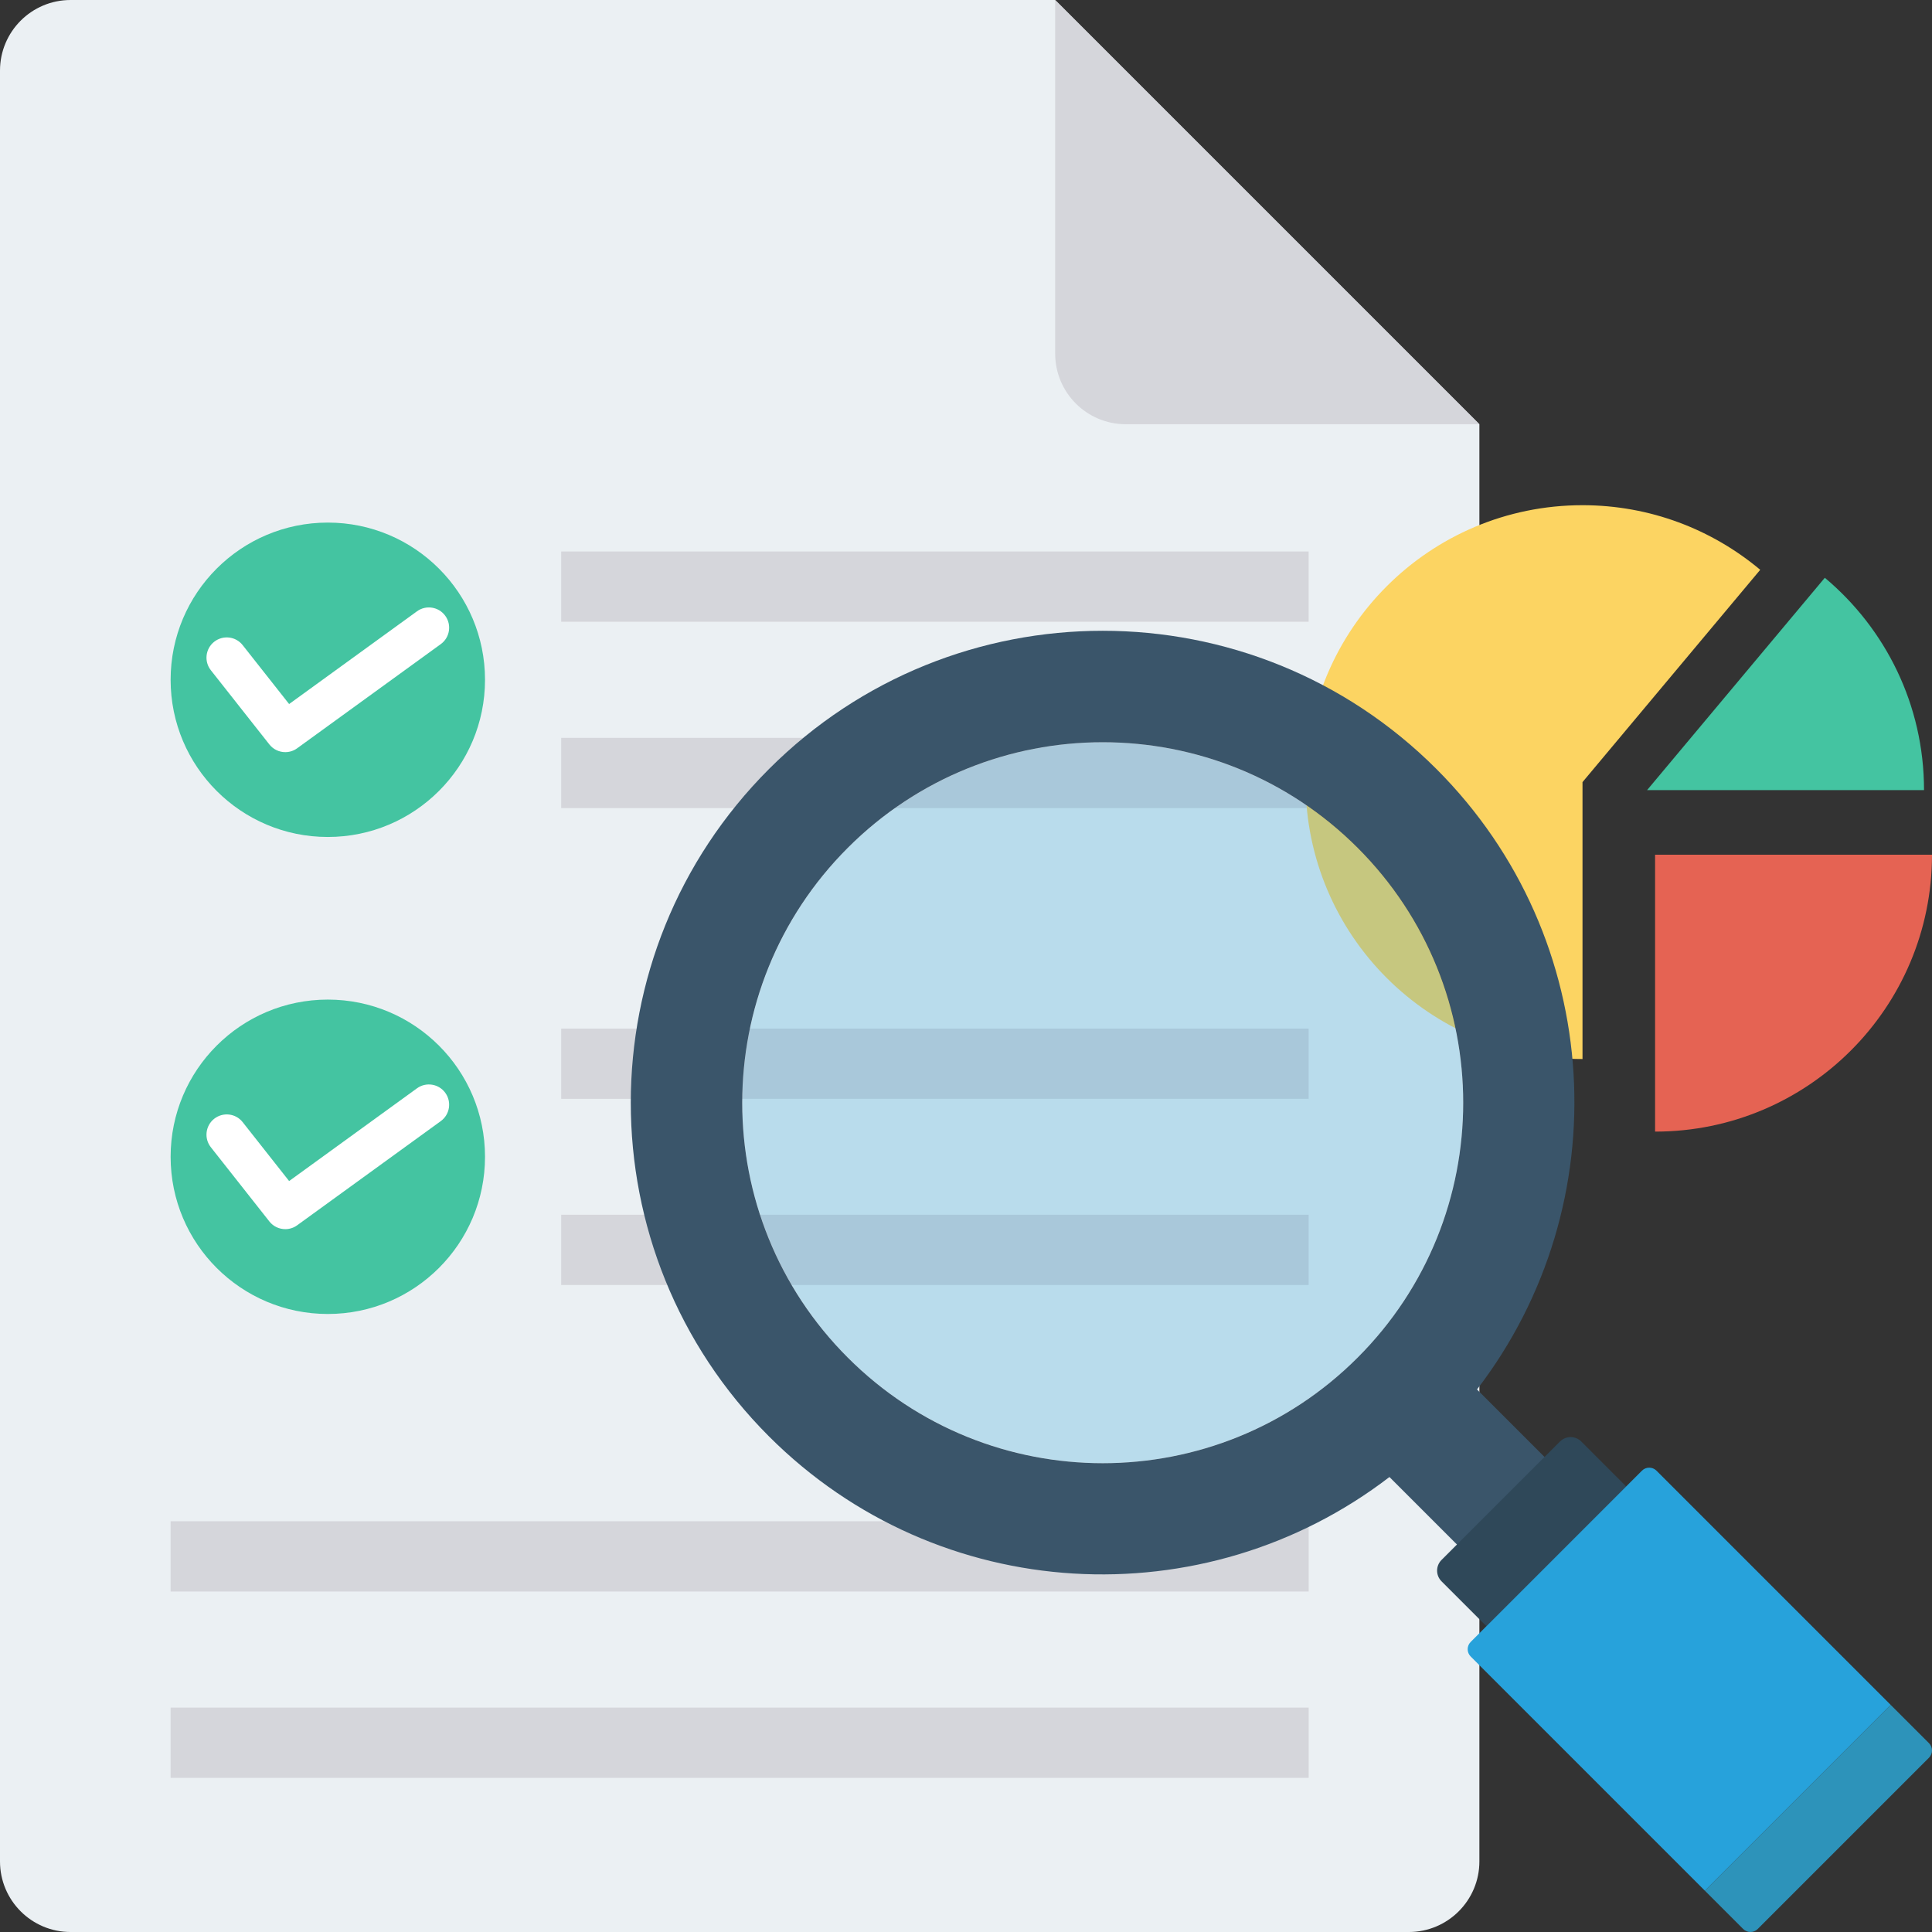 <?xml version="1.0" encoding="iso-8859-1"?>
<!-- Generator: Adobe Illustrator 19.0.0, SVG Export Plug-In . SVG Version: 6.00 Build 0)  -->
<svg xmlns="http://www.w3.org/2000/svg" xmlns:xlink="http://www.w3.org/1999/xlink" version="1.1" id="Layer_1" x="0px" y="0px" viewBox="0 0 491.52 491.52" style="enable-background:new 0 0 491.52 491.52;" xml:space="preserve">
<rect x="0" y="0" width="491.52" height="491.52" fill="#333333" stroke="none"/>
<path style="fill:#EBF0F3;" d="M268.447,0H17.957C8.04,0,0,8.039,0,17.957v455.607c0,9.917,8.04,17.957,17.957,17.957h340.457  c9.916,0,17.957-8.039,17.957-17.957V107.926L268.447,0z"/>
<g>
	<path style="fill:#D5D6DB;" d="M268.447,0v89.969c0,9.918,8.039,17.957,17.957,17.957h89.967L268.447,0z"/>
	<rect x="43.407" y="387.021" style="fill:#D5D6DB;" width="289.536" height="17.874"/>
	<rect x="43.407" y="434.432" style="fill:#D5D6DB;" width="289.536" height="17.874"/>
	<rect x="142.776" y="261.683" style="fill:#D5D6DB;" width="190.157" height="17.874"/>
	<rect x="142.776" y="309.043" style="fill:#D5D6DB;" width="190.157" height="17.874"/>
	<rect x="142.776" y="140.303" style="fill:#D5D6DB;" width="190.157" height="17.874"/>
	<rect x="142.776" y="187.715" style="fill:#D5D6DB;" width="190.157" height="17.874"/>
</g>
<circle style="fill:#44C4A1;" cx="83.4" cy="294.298" r="39.992"/>
<path style="fill:#FFFFFF;" d="M72.579,312.707c-1.531,0-3.042-0.677-4.054-1.963l-14.886-18.879  c-1.762-2.236-1.38-5.478,0.856-7.241c2.246-1.757,5.484-1.38,7.241,0.856l11.819,14.989l32.53-23.592  c2.301-1.671,5.535-1.158,7.201,1.148c1.672,2.304,1.158,5.529-1.148,7.201l-36.539,26.5  C74.689,312.388,73.626,312.707,72.579,312.707z"/>
<circle style="fill:#44C4A1;" cx="83.4" cy="172.943" r="39.992"/>
<path style="fill:#FFFFFF;" d="M72.579,191.352c-1.531,0-3.042-0.677-4.054-1.964L53.639,170.51  c-1.762-2.236-1.38-5.479,0.856-7.241c2.246-1.758,5.484-1.38,7.241,0.856l11.819,14.989l32.53-23.592  c2.301-1.672,5.535-1.158,7.201,1.148c1.672,2.304,1.158,5.529-1.148,7.2l-36.539,26.5  C74.689,191.032,73.626,191.352,72.579,191.352z"/>
<path style="fill:#E56353;" d="M421.069,287.893c38.91,0,70.451-31.542,70.451-70.451h-70.451V287.893z"/>
<path style="fill:#44C4A1;" d="M464.253,146.99l-45.213,54.017h70.451C489.491,179.31,479.677,159.913,464.253,146.99z"/>
<path style="fill:#FCD462;" d="M402.605,128.527c-38.909,0-70.451,31.542-70.451,70.451s31.542,70.451,70.451,70.451v-70.451  l45.213-54.017C435.581,134.708,419.818,128.527,402.605,128.527z"/>
<ellipse style="opacity:0.25;fill:#27A2DB;enable-background:new    ;" cx="280.543" cy="280.544" rx="91.71" ry="91.71"/>
<path style="fill:#3A556A;" d="M353.49,375.766l19.13,19.13l22.277-22.277l-19.13-19.13  c36.145-47.079,32.778-114.743-10.325-157.846c-46.888-46.888-122.91-46.888-169.799,0.001  c-46.887,46.888-46.887,122.909,0.001,169.797C238.747,408.544,306.411,411.911,353.49,375.766z M215.692,345.393  c-35.816-35.816-35.816-93.884,0-129.7s93.884-35.816,129.7,0s35.816,93.884,0,129.7S251.507,381.209,215.692,345.393z"/>
<path style="fill:#2F4859;" d="M366.738,396.867l30.128-30.128c1.5-1.501,3.932-1.501,5.432-0.001l11.423,11.423l-35.561,35.561  l-11.423-11.423C365.238,400.799,365.238,398.366,366.738,396.867z"/>
<path style="fill:#27A2DB;" d="M374.153,421.424c-1.021-1.021-1.021-2.675-0.001-3.694l43.577-43.577  c1.02-1.02,2.674-1.02,3.694,0.001l59.588,59.588l-47.271,47.271L374.153,421.424z"/>
<path style="fill:#2D93BA;" d="M481.012,433.741l9.743,9.742c1.02,1.021,1.02,2.675,0,3.695l-43.576,43.576  c-1.021,1.02-2.675,1.02-3.695,0l-9.742-9.743L481.012,433.741z"/>
<g>
</g>
<g>
</g>
<g>
</g>
<g>
</g>
<g>
</g>
<g>
</g>
<g>
</g>
<g>
</g>
<g>
</g>
<g>
</g>
<g>
</g>
<g>
</g>
<g>
</g>
<g>
</g>
<g>
</g>
</svg>
